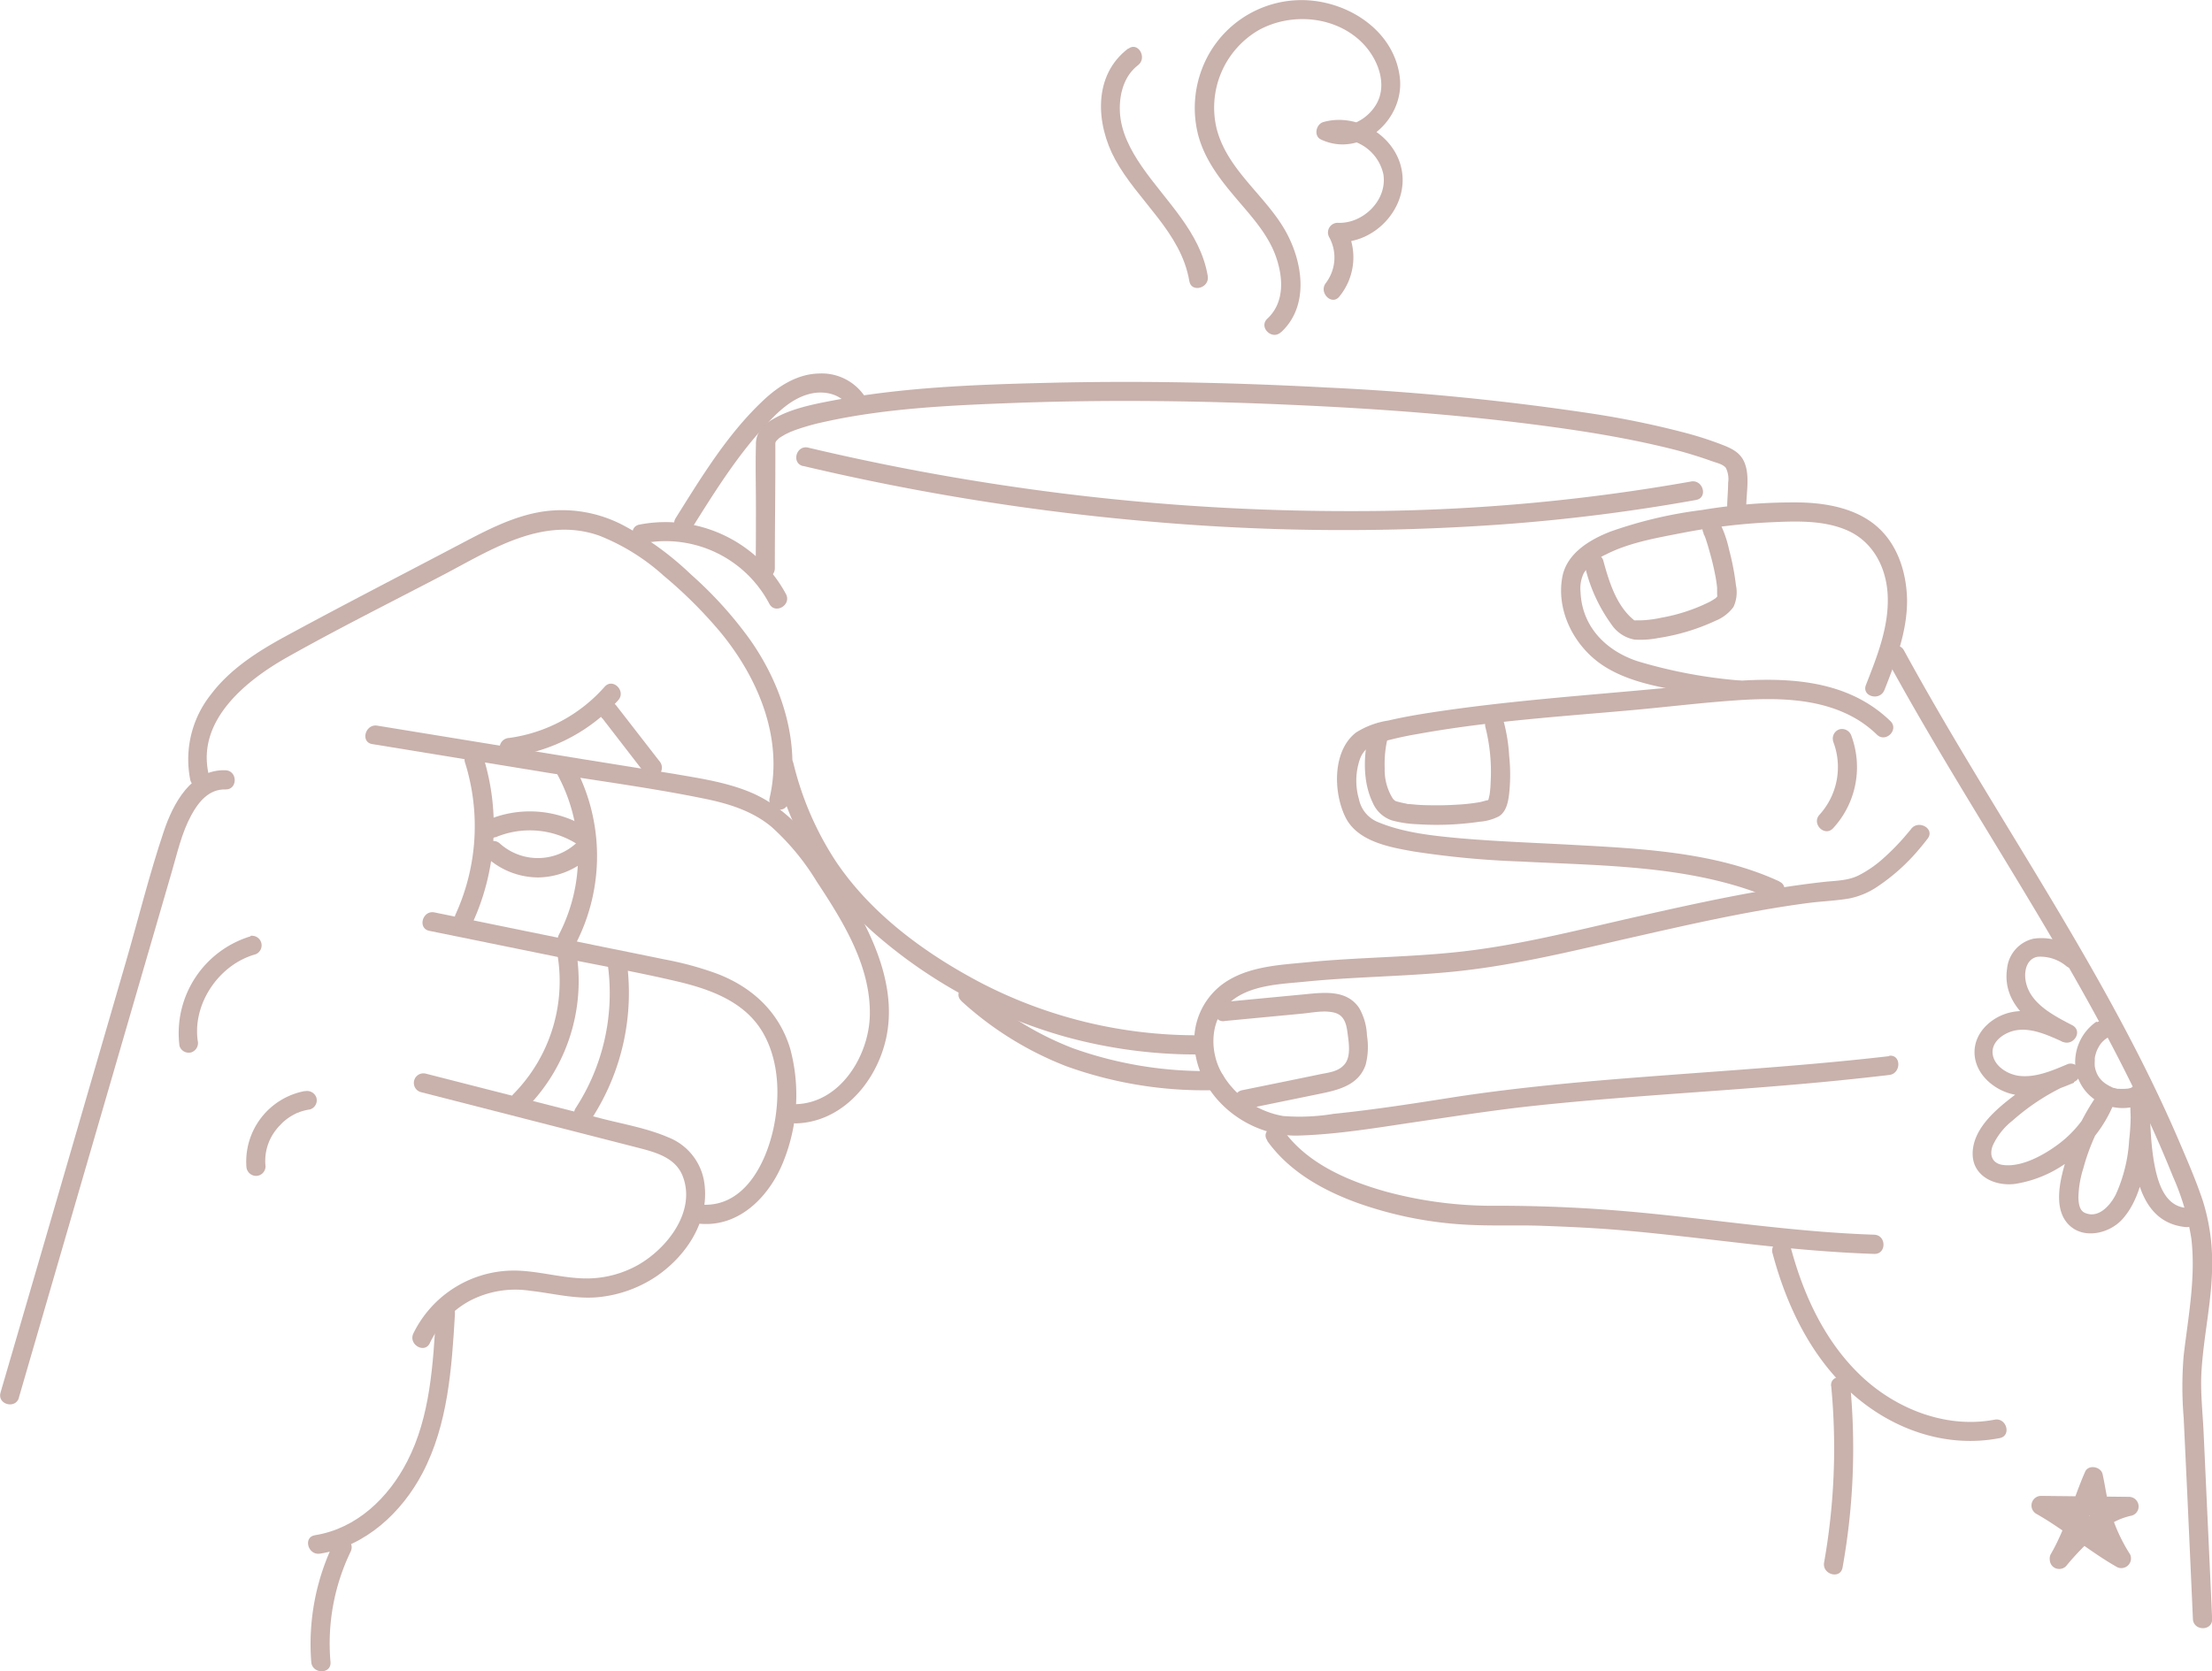 <svg id="Layer_1" data-name="Layer 1" xmlns="http://www.w3.org/2000/svg" viewBox="0 0 345.29 260.94"><path d="M-71.64,126.14l23.84-82c.88-3,1.57-6.17,3.08-8.94,1.13-2.08,2.76-4.08,5.33-4,1.92.06,1.92-2.93,0-3-5.34-.16-8.18,5.19-9.64,9.57-2.28,6.79-4,13.8-6,20.67l-12.48,42.94-7,24c-.54,1.84,2.34,2.63,2.88.79Z" transform="translate(74.59 92.06)" style="fill:#c9b1ac"/><path d="M-42,28.91c-2-8.44,5.8-14.72,12.26-18.36,8.08-4.55,16.42-8.7,24.63-13,7.39-3.9,15.32-9,24-6A33.11,33.11,0,0,1,29-2.18a70.78,70.78,0,0,1,8.81,8.76c5.91,7.14,9.92,16.58,7.74,25.93-.44,1.86,2.44,2.66,2.87.79,2.09-8.92-.76-18.12-5.92-25.47A61.76,61.76,0,0,0,33.31-2.33,47.88,47.88,0,0,0,22.78-10a20.56,20.56,0,0,0-12.55-2.2C5.62-11.52,1.4-9.29-2.68-7.14-11.83-2.32-21,2.39-30.13,7.35c-4.29,2.34-8.54,5.06-11.52,9a16.27,16.27,0,0,0-3.24,13.34c.44,1.87,3.32,1.08,2.88-.8Z" transform="translate(74.59 92.06)" style="fill:#c9b1ac"/><path d="M-16.47,24.12l26.32,4.3c8.54,1.39,17.19,2.51,25.66,4.25,3.7.76,7.37,1.91,10.32,4.36a38.14,38.14,0,0,1,7.08,8.57c4.08,6.18,8.44,13.15,8.28,20.84-.13,6.34-4.61,13.71-11.54,13.9-1.92,0-1.93,3,0,3,6.81-.19,11.91-5.74,13.75-12,2.27-7.63-.85-15.56-4.68-22.12S50.23,35,42.83,31.76c-3.89-1.68-8.1-2.28-12.25-3L16.31,26.46l-32-5.22c-1.88-.31-2.68,2.57-.79,2.88Z" transform="translate(74.59 92.06)" style="fill:#c9b1ac"/><path d="M-7.56,53.28l20,4.07c6.31,1.28,12.68,2.4,19,3.9,5,1.21,10.23,3.14,13,7.82,2.6,4.41,2.75,10,1.75,14.85C45,89.64,41.49,96.7,34.57,96c-1.91-.19-1.9,2.8,0,3,6.42.63,11.21-4.56,13.28-10.1a27.74,27.74,0,0,0,.89-17.29C47,65.94,42.85,62.1,37.42,60a50.33,50.33,0,0,0-8.27-2.26c-3.67-.76-7.34-1.49-11-2.24L-6.77,50.4c-1.87-.38-2.68,2.5-.79,2.88Z" transform="translate(74.59 92.06)" style="fill:#c9b1ac"/><path d="M-8.89,78.46l22.73,5.82L25,87.14c2.75.71,5.89,1.54,7,4.49,2.09,5.5-2.51,11.28-7,13.82a16.42,16.42,0,0,1-8.62,2.09c-3.54-.12-7-1.16-10.53-1.22a17.49,17.49,0,0,0-15.91,9.81c-.83,1.73,1.75,3.24,2.57,1.51a14.67,14.67,0,0,1,6.12-6.54,15.36,15.36,0,0,1,9.51-1.63c3.57.4,7.09,1.35,10.7,1a19.72,19.72,0,0,0,9-3.23c4.85-3.3,8.57-9,7.43-15.11a9,9,0,0,0-5.54-6.61c-3.35-1.45-7.13-2.08-10.66-3L-8.1,75.58a1.49,1.49,0,0,0-.79,2.88Z" transform="translate(74.59 92.06)" style="fill:#c9b1ac"/><path d="M-6.52,113.1c-.47,7.75-.88,16-4.5,23-2.92,5.7-7.91,10.51-14.41,11.54-1.89.3-1.09,3.18.79,2.88,7.07-1.12,12.77-6.42,16-12.58,4-7.61,4.57-16.45,5.07-24.87.12-1.92-2.87-1.91-3,0Z" transform="translate(74.59 92.06)" style="fill:#c9b1ac"/><path d="M-22.42,148.7A36.15,36.15,0,0,0-26,167.45c.16,1.9,3.15,1.92,3,0a33.07,33.07,0,0,1,3.14-17.24c.84-1.72-1.74-3.24-2.58-1.51Z" transform="translate(74.59 92.06)" style="fill:#c9b1ac"/><path d="M12.41,56.89A25.07,25.07,0,0,1,5.57,78.74a1.49,1.49,0,0,0,2.11,2.11A28.18,28.18,0,0,0,15.29,56.1c-.35-1.89-3.23-1.09-2.88.79Z" transform="translate(74.59 92.06)" style="fill:#c9b1ac"/><path d="M20.28,58.51a32.87,32.87,0,0,1-5,22.43c-1.05,1.62,1.54,3.12,2.58,1.51a36.08,36.08,0,0,0,5.34-24.73,1.5,1.5,0,0,0-1.84-1,1.52,1.52,0,0,0-1,1.83Z" transform="translate(74.59 92.06)" style="fill:#c9b1ac"/><path d="M4.91,26.1a27.29,27.29,0,0,0,17-8.83c1.28-1.43-.83-3.54-2.11-2.11a24.25,24.25,0,0,1-14.9,8,1.53,1.53,0,0,0-1.49,1.49A1.49,1.49,0,0,0,4.91,26.1Z" transform="translate(74.59 92.06)" style="fill:#c9b1ac"/><path d="M19.42,20.07l6.78,8.78a1.5,1.5,0,0,0,2.11,0,1.53,1.53,0,0,0,0-2.11L21.53,18a1.5,1.5,0,0,0-2.11,0,1.54,1.54,0,0,0,0,2.11Z" transform="translate(74.59 92.06)" style="fill:#c9b1ac"/><path d="M26-7.27a18.31,18.31,0,0,1,19.5,9.48C46.4,3.92,49,2.41,48.1.7A21.36,21.36,0,0,0,25.22-10.15c-1.88.38-1.08,3.26.8,2.88Z" transform="translate(74.59 92.06)" style="fill:#c9b1ac"/><path d="M46.39,27.94A50.21,50.21,0,0,0,62,53.74a76.88,76.88,0,0,0,29.45,16,76.81,76.81,0,0,0,20.67,2.84,1.5,1.5,0,0,0,0-3,72.94,72.94,0,0,1-33.4-8.09C70,56.94,61.46,50.73,55.9,42.45a48.66,48.66,0,0,1-6.63-15.31c-.47-1.86-3.35-1.07-2.88.8Z" transform="translate(74.59 92.06)" style="fill:#c9b1ac"/><path d="M75.5,64.26A52.25,52.25,0,0,0,91.82,74.4a63.36,63.36,0,0,0,23.24,3.75,1.49,1.49,0,0,0,0-3,61.24,61.24,0,0,1-22.13-3.53,48.17,48.17,0,0,1-15.32-9.49c-1.42-1.28-3.54.82-2.11,2.11Z" transform="translate(74.59 92.06)" style="fill:#c9b1ac"/><path d="M33.46-9.67c3.46-5.52,6.93-11.08,11.35-15.89,1.93-2.1,4.15-4.29,7-5,2.26-.58,5,0,6.19,2.18a1.5,1.5,0,0,0,2.58-1.51,8.08,8.08,0,0,0-7.33-3.85c-3.41.07-6.39,2-8.79,4.29-5.52,5.21-9.58,11.91-13.58,18.29-1,1.63,1.56,3.13,2.58,1.51Z" transform="translate(74.59 92.06)" style="fill:#c9b1ac"/><path d="M198-12.92c0-2.19.56-4.67-.22-6.77-.6-1.63-1.93-2.3-3.44-2.89a54.35,54.35,0,0,0-5.71-1.86,140.6,140.6,0,0,0-15.22-3.12,404.8,404.8,0,0,0-41-4c-14.53-.78-29.09-1.08-43.63-.72-11.19.27-22.59.7-33.61,2.8-3.06.59-6.37,1.26-9.08,2.86a5.79,5.79,0,0,0-2.29,2.18,3.91,3.91,0,0,0-.39,1.81c-.09,3.25,0,6.52,0,9.78s0,6.35-.05,9.53a1.49,1.49,0,0,0,3,0c0-6.36.1-12.71.08-19.07q0-.33,0-.66c0,.16-.12.37,0,.14.21-.45-.21.18.06-.16.05-.07.09-.16.15-.23s-.29.31-.06.08l.45-.44c.27-.25-.28.19,0,0l.28-.18.69-.41.78-.37c.38-.17-.2.08.13-.05l.53-.21a36.23,36.23,0,0,1,4.58-1.3c9.93-2.21,20.37-2.62,30.6-3,14-.48,28-.31,41.91.31,13.57.59,27.14,1.57,40.6,3.39,5.44.73,10.86,1.61,16.22,2.81,2.16.49,4.31,1,6.43,1.67.92.28,1.83.58,2.74.91s1.83.49,2.29,1.1a3.88,3.88,0,0,1,.35,2.31c0,1.26-.14,2.5-.15,3.76a1.49,1.49,0,0,0,3,0Z" transform="translate(74.59 92.06)" style="fill:#c9b1ac"/><path d="M50.77-19.31a373.18,373.18,0,0,0,54.71,8.73,344.15,344.15,0,0,0,55.05.35A289.65,289.65,0,0,0,190.17-14c1.89-.35,1.09-3.22-.79-2.88a300,300,0,0,1-52.84,4.62,361.43,361.43,0,0,1-54.79-4.07q-15.21-2.29-30.19-5.84c-1.86-.44-2.66,2.43-.79,2.88Z" transform="translate(74.59 92.06)" style="fill:#c9b1ac"/><path d="M-35.44,54.12A15.8,15.8,0,0,0-46.57,71.25a1.51,1.51,0,0,0,1.84,1,1.54,1.54,0,0,0,1-1.84c-.8-5.87,3.41-11.91,9-13.46a1.5,1.5,0,0,0-.8-2.88Z" transform="translate(74.59 92.06)" style="fill:#c9b1ac"/><path d="M-27,78.29a11.21,11.21,0,0,0-9.13,11.76,1.53,1.53,0,0,0,1.49,1.49,1.5,1.5,0,0,0,1.5-1.49,7.86,7.86,0,0,1,1.71-5.8l.15-.19c.1-.11.19-.22.29-.32s.4-.42.61-.62l.33-.28s.36-.28.15-.12c.23-.17.46-.34.71-.49s.49-.28.75-.41.26-.13.39-.18c-.23.1.13,0,.18-.06a8.69,8.69,0,0,1,1.67-.42,1.49,1.49,0,0,0,1-1.83,1.53,1.53,0,0,0-1.84-1Z" transform="translate(74.59 92.06)" style="fill:#c9b1ac"/><path d="M219.58,15.65c1.77-4.51,3.58-9.22,3.52-14.15C223-2.65,221.65-7,218.44-9.82s-7.73-3.69-12-3.79a86.85,86.85,0,0,0-15.36,1.18,68.18,68.18,0,0,0-14.26,3.36C173.58-7.81,170-5.69,169.29-2c-1,5.39,1.92,10.94,6.37,13.86,3.76,2.46,8.44,3.31,12.8,4.08,2.79.5,5.61.92,8.43,1.24,1.91.22,1.89-2.77,0-3A76.92,76.92,0,0,1,181,11.17c-5-1.67-8.65-5.45-8.87-10.79a5.45,5.45,0,0,1,.53-3,8.08,8.08,0,0,1,3.42-2.86c3.57-1.84,7.85-2.58,11.76-3.34a95.4,95.4,0,0,1,14.1-1.7c3.89-.18,8.11-.33,11.76,1.24,4,1.73,6.08,5.65,6.36,9.86.32,5-1.6,9.76-3.38,14.31-.7,1.79,2.18,2.57,2.88.79Z" transform="translate(74.59 92.06)" style="fill:#c9b1ac"/><path d="M203.19,45.57c-10.06-4.66-21.81-5.14-32.7-5.74-5.71-.31-11.42-.51-17.1-1-4.27-.39-8.8-.85-12.8-2.5a4.91,4.91,0,0,1-3.05-3.61,10.33,10.33,0,0,1,.18-6.34c.66-1.66,1.75-2.12,3.33-2.58a55.19,55.19,0,0,1,5.67-1.26c11-2,22.28-2.72,33.42-3.72,5.31-.48,10.62-1.13,15.94-1.51,6.17-.44,12.95-.47,18.54,2.56a17,17,0,0,1,3.77,2.77c1.38,1.34,3.49-.77,2.11-2.11-9.52-9.22-24.27-6.18-36.11-5.08s-23.71,1.93-35.45,3.72c-2.28.35-4.56.74-6.81,1.27a13,13,0,0,0-5.06,1.88c-3.7,2.88-3.53,9.35-1.65,13.19s6.93,4.72,10.76,5.39a141.19,141.19,0,0,0,16.56,1.55c11.77.62,24.17.58,35.47,4.36a35.72,35.72,0,0,1,3.47,1.37c1.74.8,3.25-1.77,1.51-2.58Z" transform="translate(74.59 92.06)" style="fill:#c9b1ac"/><path d="M220.33,72.84c-15.8,1.83-31.66,2.59-47.49,4-6.74.61-13.46,1.34-20.16,2.36-6.35,1-12.7,2-19.1,2.65a32.43,32.43,0,0,1-7.87.34,13.76,13.76,0,0,1-9.62-6.77c-1.72-3.06-1.83-7.42.53-10.19,2.94-3.45,8.18-3.6,12.33-4,7.56-.77,15.16-.81,22.71-1.52,9.14-.86,18.08-3,27-5.06,9.63-2.18,19.28-4.44,29.08-5.73,2.12-.27,4.29-.34,6.4-.71a12,12,0,0,0,4.35-1.85,30.8,30.8,0,0,0,6.63-6c.42-.49.82-1,1.2-1.49,1.16-1.54-1.43-3-2.58-1.51-.11.16.11-.13.12-.15l-.24.31-.94,1.11a36.27,36.27,0,0,1-3.07,3.13,18,18,0,0,1-4.07,2.86c-1.66.82-3.45.82-5.26,1-9.92,1.1-19.68,3.27-29.41,5.46-9.32,2.1-18.67,4.55-28.2,5.53-7.67.8-15.4.81-23.07,1.56-4.51.44-9.5.64-13.31,3.4a11,11,0,0,0-4.4,10c.72,7.93,8.44,13.89,16.19,13.67,6.27-.18,12.56-1.27,18.75-2.18s12-1.82,18.09-2.47c16-1.71,32-2.37,48-4,2.47-.25,4.93-.52,7.4-.81,1.88-.22,1.9-3.21,0-3Z" transform="translate(74.59 92.06)" style="fill:#c9b1ac"/><path d="M123.23,86.08c3.4,4.74,8.59,7.67,14,9.65a60.23,60.23,0,0,0,18,3.47c3.61.16,7.24,0,10.85.13s7.3.29,10.94.57c6.38.5,12.72,1.28,19.07,2,7.28.86,14.57,1.57,21.89,1.82,1.92.06,1.92-2.92,0-3-12.47-.41-24.77-2.37-37.17-3.52q-10.81-1-21.68-1a63.62,63.62,0,0,1-17.31-2.19c-5.9-1.64-12.32-4.37-16-9.5-1.11-1.55-3.71-.06-2.58,1.5Z" transform="translate(74.59 92.06)" style="fill:#c9b1ac"/><path d="M202.11,103.64c2.16,8.14,6,16.16,12.35,21.84s14.75,8.61,23.09,7c1.89-.36,1.09-3.24-.79-2.88-7.52,1.43-15.33-1.64-20.79-6.79-5.65-5.34-9-12.56-11-20a1.49,1.49,0,0,0-2.88.79Z" transform="translate(74.59 92.06)" style="fill:#c9b1ac"/><path d="M211.26,124.37a102.42,102.42,0,0,1-1.11,27.53c-.33,1.88,2.54,2.68,2.88.79a105,105,0,0,0,1.21-28.32c-.18-1.89-3.16-1.91-3,0Z" transform="translate(74.59 92.06)" style="fill:#c9b1ac"/><path d="M220,11c13.09,24,29,46.38,40.53,71.21q2.16,4.68,4.09,9.47a38.55,38.55,0,0,1,2.86,9.67c.7,6.11-.49,12.17-1.2,18.22a58.66,58.66,0,0,0,0,9.74q.28,5.94.56,11.88.45,9.76.88,19.53c.09,1.91,3.07,1.92,3,0q-.37-8.37-.76-16.73l-.57-12.4c-.14-3-.49-6.12-.35-9.15.29-5.79,1.71-11.45,1.68-17.28a31.83,31.83,0,0,0-1.44-9.69c-1.07-3.22-2.44-6.36-3.77-9.47-5.41-12.6-12.13-24.59-19.14-36.37-7.95-13.35-16.3-26.48-23.75-40.13-.92-1.69-3.5-.18-2.58,1.5Z" transform="translate(74.59 92.06)" style="fill:#c9b1ac"/><path d="M191.32-8.78c0,.06.25.55.12.25.08.19.15.38.22.57.21.62.4,1.25.57,1.88a42.74,42.74,0,0,1,1,4.21c.09.53.17,1.06.22,1.59,0,.3,0,.59,0,.88s.08.72,0,.43a1,1,0,0,1-.05.2c.06,0,.19-.26,0-.07.15-.15,0,0-.15.14a1.19,1.19,0,0,1-.23.17c-.25.16-.5.31-.76.45a27.68,27.68,0,0,1-7.54,2.47,17.62,17.62,0,0,1-3.23.41c-.24,0-.48,0-.72,0s.18.06-.17,0,.2.23-.24-.14a8.51,8.51,0,0,1-.76-.71c-2.14-2.27-3.14-5.61-3.94-8.56a1.5,1.5,0,0,0-2.88.8,25.2,25.2,0,0,0,4.15,9.21,5.55,5.55,0,0,0,3.6,2.4,14.51,14.51,0,0,0,3.72-.24,32.7,32.7,0,0,0,9-2.72A6.43,6.43,0,0,0,196,2.71a5.36,5.36,0,0,0,.39-3.38,39.24,39.24,0,0,0-1.07-5.56,17.71,17.71,0,0,0-1.39-4.06c-.92-1.68-3.5-.17-2.57,1.51Z" transform="translate(74.59 92.06)" style="fill:#c9b1ac"/><path d="M139.1,22.34c-.86,3.46-1,7.6.57,10.88a5,5,0,0,0,3,2.81,17.51,17.51,0,0,0,4,.6,46.28,46.28,0,0,0,9.7-.39,7.93,7.93,0,0,0,3-.83c1.2-.74,1.47-2.3,1.62-3.58a28,28,0,0,0,0-5.86,27,27,0,0,0-.81-5.21c-.54-1.84-3.42-1.06-2.88.79A28.33,28.33,0,0,1,158.1,30a17.79,17.79,0,0,1-.14,1.84,6.08,6.08,0,0,1-.16.74c0,.13-.08.26-.13.38.1-.23,0-.06,0,.05s.29-.26.12-.14.29-.06-.1,0-.88.24-1.33.32a29.06,29.06,0,0,1-3.58.39c-1.45.09-2.9.12-4.34.08q-1,0-2.07-.09l-.86-.08c-.34,0-.31,0-.7-.1a13.54,13.54,0,0,1-1.4-.33c-.41-.11.13.1-.19-.08L143,32.9c.45.29,0-.08-.14-.22a8.43,8.43,0,0,1-1.3-4.8,17.09,17.09,0,0,1,.47-4.74c.47-1.87-2.41-2.66-2.88-.8Z" transform="translate(74.59 92.06)" style="fill:#c9b1ac"/><path d="M116.51,67.36l12.11-1.15c1.6-.15,3.48-.57,5.08-.16s1.89,1.85,2.07,3.25.54,3.53-.42,4.75-2.56,1.35-3.83,1.61c-4.07.85-8.14,1.67-12.21,2.5-1.88.38-1.08,3.26.8,2.88l11.18-2.29c3-.61,6.21-1.34,7.3-4.58a11.11,11.11,0,0,0,.2-4.56,9.31,9.31,0,0,0-1.2-4.26c-1.9-2.87-5.39-2.47-8.37-2.18l-12.71,1.21c-1.9.18-1.91,3.17,0,3Z" transform="translate(74.59 92.06)" style="fill:#c9b1ac"/><path d="M211.52,23.6a11.08,11.08,0,0,1-2.08,11.54c-1.31,1.41.8,3.53,2.11,2.12a14.06,14.06,0,0,0,2.85-14.45,1.54,1.54,0,0,0-1.84-1,1.51,1.51,0,0,0-1,1.84Z" transform="translate(74.59 92.06)" style="fill:#c9b1ac"/><path d="M125.41-40.21c4.48-4.17,3.34-11.12.58-15.93-3.15-5.48-9-9.42-10.65-15.78a14,14,0,0,1,6.47-15.39c5.22-2.93,12.4-2.24,16.54,2.24,2.16,2.35,3.6,6.09,2,9.11-1.3,2.41-4.47,4.36-7.19,3.09l-.35,2.73a7,7,0,0,1,8.54,5.27c.67,4.06-3.19,7.79-7.12,7.6A1.51,1.51,0,0,0,132.91-55a6.58,6.58,0,0,1-.53,7.12c-1.17,1.49.92,3.62,2.11,2.11a9.66,9.66,0,0,0,1-10.74l-1.29,2.24c5.77.29,11-5.28,10.05-11.05-.88-5.49-7-9.19-12.27-7.68-1.14.33-1.56,2.17-.35,2.73,6.27,2.93,13-3.12,12.3-9.61-.82-7.33-8-12-15-12.16a16.63,16.63,0,0,0-15.9,10.76,17.09,17.09,0,0,0-.66,10c.86,3.58,3,6.61,5.34,9.4,2.52,3.06,5.47,6,6.84,9.8,1.17,3.27,1.44,7.22-1.31,9.78-1.4,1.31.71,3.42,2.12,2.11Z" transform="translate(74.59 92.06)" style="fill:#c9b1ac"/><path d="M101.54-84.5C96-80.32,96.46-72.74,99.48-67.17c3.53,6.49,10.3,11.33,11.58,19,.32,1.89,3.19,1.09,2.88-.79-1.16-6.9-6.53-11.64-10.32-17.14-1.74-2.54-3.26-5.39-3.4-8.53-.12-2.65.62-5.57,2.83-7.25,1.51-1.14,0-3.74-1.51-2.57Z" transform="translate(74.59 92.06)" style="fill:#c9b1ac"/><path d="M252.67,67.45a7.68,7.68,0,0,0-3.2,7.72,7.16,7.16,0,0,0,5.7,5.61,7.56,7.56,0,0,0,5-.65,1.49,1.49,0,0,0-1.51-2.58l-.24.12c.16-.06.15-.06,0,0l-.5.16a4.82,4.82,0,0,1-.52.11c.35-.06-.19,0-.26,0a7.22,7.22,0,0,1-.93,0c-.17,0-.17,0,0,0l-.27,0-.51-.13c-.15,0-.3-.1-.44-.15s-.09,0,.05,0l-.25-.11a7,7,0,0,1-.9-.55c.25.18-.17-.14-.21-.18a3.83,3.83,0,0,1-.29-.28s-.37-.46-.19-.2a5,5,0,0,1-.29-.45c-.09-.15-.17-.31-.25-.47.14.3-.06-.2-.08-.26s-.08-.25-.11-.38-.11-.61-.06-.25a6.26,6.26,0,0,1,0-1.06,2.8,2.8,0,0,1,0-.4c0,.36,0-.19.06-.26a6.22,6.22,0,0,1,.32-1c-.13.3.1-.19.13-.24s.13-.23.2-.35.34-.49.14-.23c.11-.14.23-.27.35-.4s.26-.24.39-.36.13-.12,0,0l.22-.15a1.53,1.53,0,0,0,.53-2,1.51,1.51,0,0,0-2-.54Z" transform="translate(74.59 92.06)" style="fill:#c9b1ac"/><path d="M249.45,56.25a8.77,8.77,0,0,0-6.6-1.75,5.33,5.33,0,0,0-4.14,4.69c-.83,5.74,4.32,9.17,8.73,11.46L249,68.07c-3.12-1.4-6.56-2.89-10-2-2.78.73-5.35,3.07-5.37,6.11s2.41,5.43,5.13,6.37c3.49,1.2,7.21-.23,10.42-1.57l-.79-2.88a39.62,39.62,0,0,0-9.68,5.75c-2.49,2-5.41,4.8-5.37,8.3s3.54,5.06,6.68,4.63a18.84,18.84,0,0,0,8.75-3.88,21,21,0,0,0,6.61-8.65c.7-1.66-1.83-2.41-2.73-1.15A35.09,35.09,0,0,0,247.93,89c-.91,3-2.11,7.61.4,10.15,2.32,2.36,6.36,1.39,8.37-.84,2.31-2.56,3.21-6.22,3.72-9.53a37.52,37.52,0,0,0,.44-10c-.23-1.86-3.11-2-3,0,.43,6.69-.57,19.84,8.74,20.75,1.92.19,1.9-2.8,0-3-3.23-.32-4.3-3.83-4.84-6.54-.72-3.69-.68-7.49-.91-11.23h-3a33.61,33.61,0,0,1-.08,7.16,23.85,23.85,0,0,1-2.08,8.51c-.93,1.83-2.81,3.86-4.91,2.84-.73-.36-.91-1.35-.93-2.36a16,16,0,0,1,.78-4.61,32.14,32.14,0,0,1,4.49-9.75l-2.73-1.15a17.62,17.62,0,0,1-5.82,7.3c-2.23,1.64-5.68,3.55-8.57,3.12-1.65-.25-2.07-1.59-1.53-3a10.48,10.48,0,0,1,3.1-3.92,34.62,34.62,0,0,1,9.5-6,1.56,1.56,0,0,0,1-1.84,1.51,1.51,0,0,0-1.84-1c-2.37,1-5,2.17-7.63,1.86-1.77-.22-3.92-1.5-4.14-3.45s1.83-3.3,3.51-3.64c2.52-.5,5.17.76,7.4,1.76,1.72.77,3.24-1.68,1.51-2.58-3-1.57-7-3.55-7.33-7.41-.12-1.43.42-3.07,2-3.28A6.34,6.34,0,0,1,248,58.82c1.56,1.13,3.05-1.46,1.5-2.57Z" transform="translate(74.59 92.06)" style="fill:#c9b1ac"/><path d="M248.18,152.11a45.16,45.16,0,0,0,3.19-7c.72-2,1.34-4,2.18-5.89l-2.72-.36c.41,1.86.65,3.76,1.15,5.6a29.67,29.67,0,0,0,3.45,7.66l2-2c-4.41-2.5-8.27-5.87-12.68-8.37l-.75,2.78,13.76.09-.4-2.93a13,13,0,0,0-5.84,3,38.4,38.4,0,0,0-5.72,5.68,1.53,1.53,0,0,0,0,2.11,1.51,1.51,0,0,0,2.11,0,39.22,39.22,0,0,1,5.37-5.41,10.59,10.59,0,0,1,4.88-2.49,1.47,1.47,0,0,0,1.07-1.63,1.51,1.51,0,0,0-1.47-1.3L244,141.5a1.5,1.5,0,0,0-.76,2.78c4.41,2.49,8.27,5.87,12.68,8.36a1.51,1.51,0,0,0,2-2,26.28,26.28,0,0,1-3.19-7.11c-.48-1.79-.71-3.63-1.11-5.43-.27-1.18-2.21-1.55-2.73-.36-1.88,4.29-3,8.82-5.38,12.9a1.5,1.5,0,0,0,2.58,1.51Z" transform="translate(74.59 92.06)" style="fill:#c9b1ac"/><path d="M-2,27A33.16,33.16,0,0,1-3.46,50.67c-.8,1.73,1.77,3.25,2.57,1.5A36.25,36.25,0,0,0,.88,26.22c-.57-1.83-3.45-1-2.88.79Z" transform="translate(74.59 92.06)" style="fill:#c9b1ac"/><path d="M12.49,29a26.69,26.69,0,0,1,.17,24.86c-.89,1.7,1.69,3.21,2.58,1.51a29.84,29.84,0,0,0-.17-27.87c-.92-1.69-3.49-.19-2.58,1.5Z" transform="translate(74.59 92.06)" style="fill:#c9b1ac"/><path d="M2.74,38.68A13.79,13.79,0,0,1,15.6,39.8c1.62,1,3.12-1.54,1.51-2.58A16.87,16.87,0,0,0,1.23,36.1a1.49,1.49,0,0,0-.53,2,1.53,1.53,0,0,0,2,.54Z" transform="translate(74.59 92.06)" style="fill:#c9b1ac"/><path d="M1.34,41.76a12,12,0,0,0,8.09,3.18,12.05,12.05,0,0,0,8.06-3.26c1.41-1.31-.7-3.41-2.11-2.11a8.87,8.87,0,0,1-11.93.08C2,38.36-.09,40.47,1.34,41.76Z" transform="translate(74.59 92.06)" style="fill:#c9b1ac"/></svg>